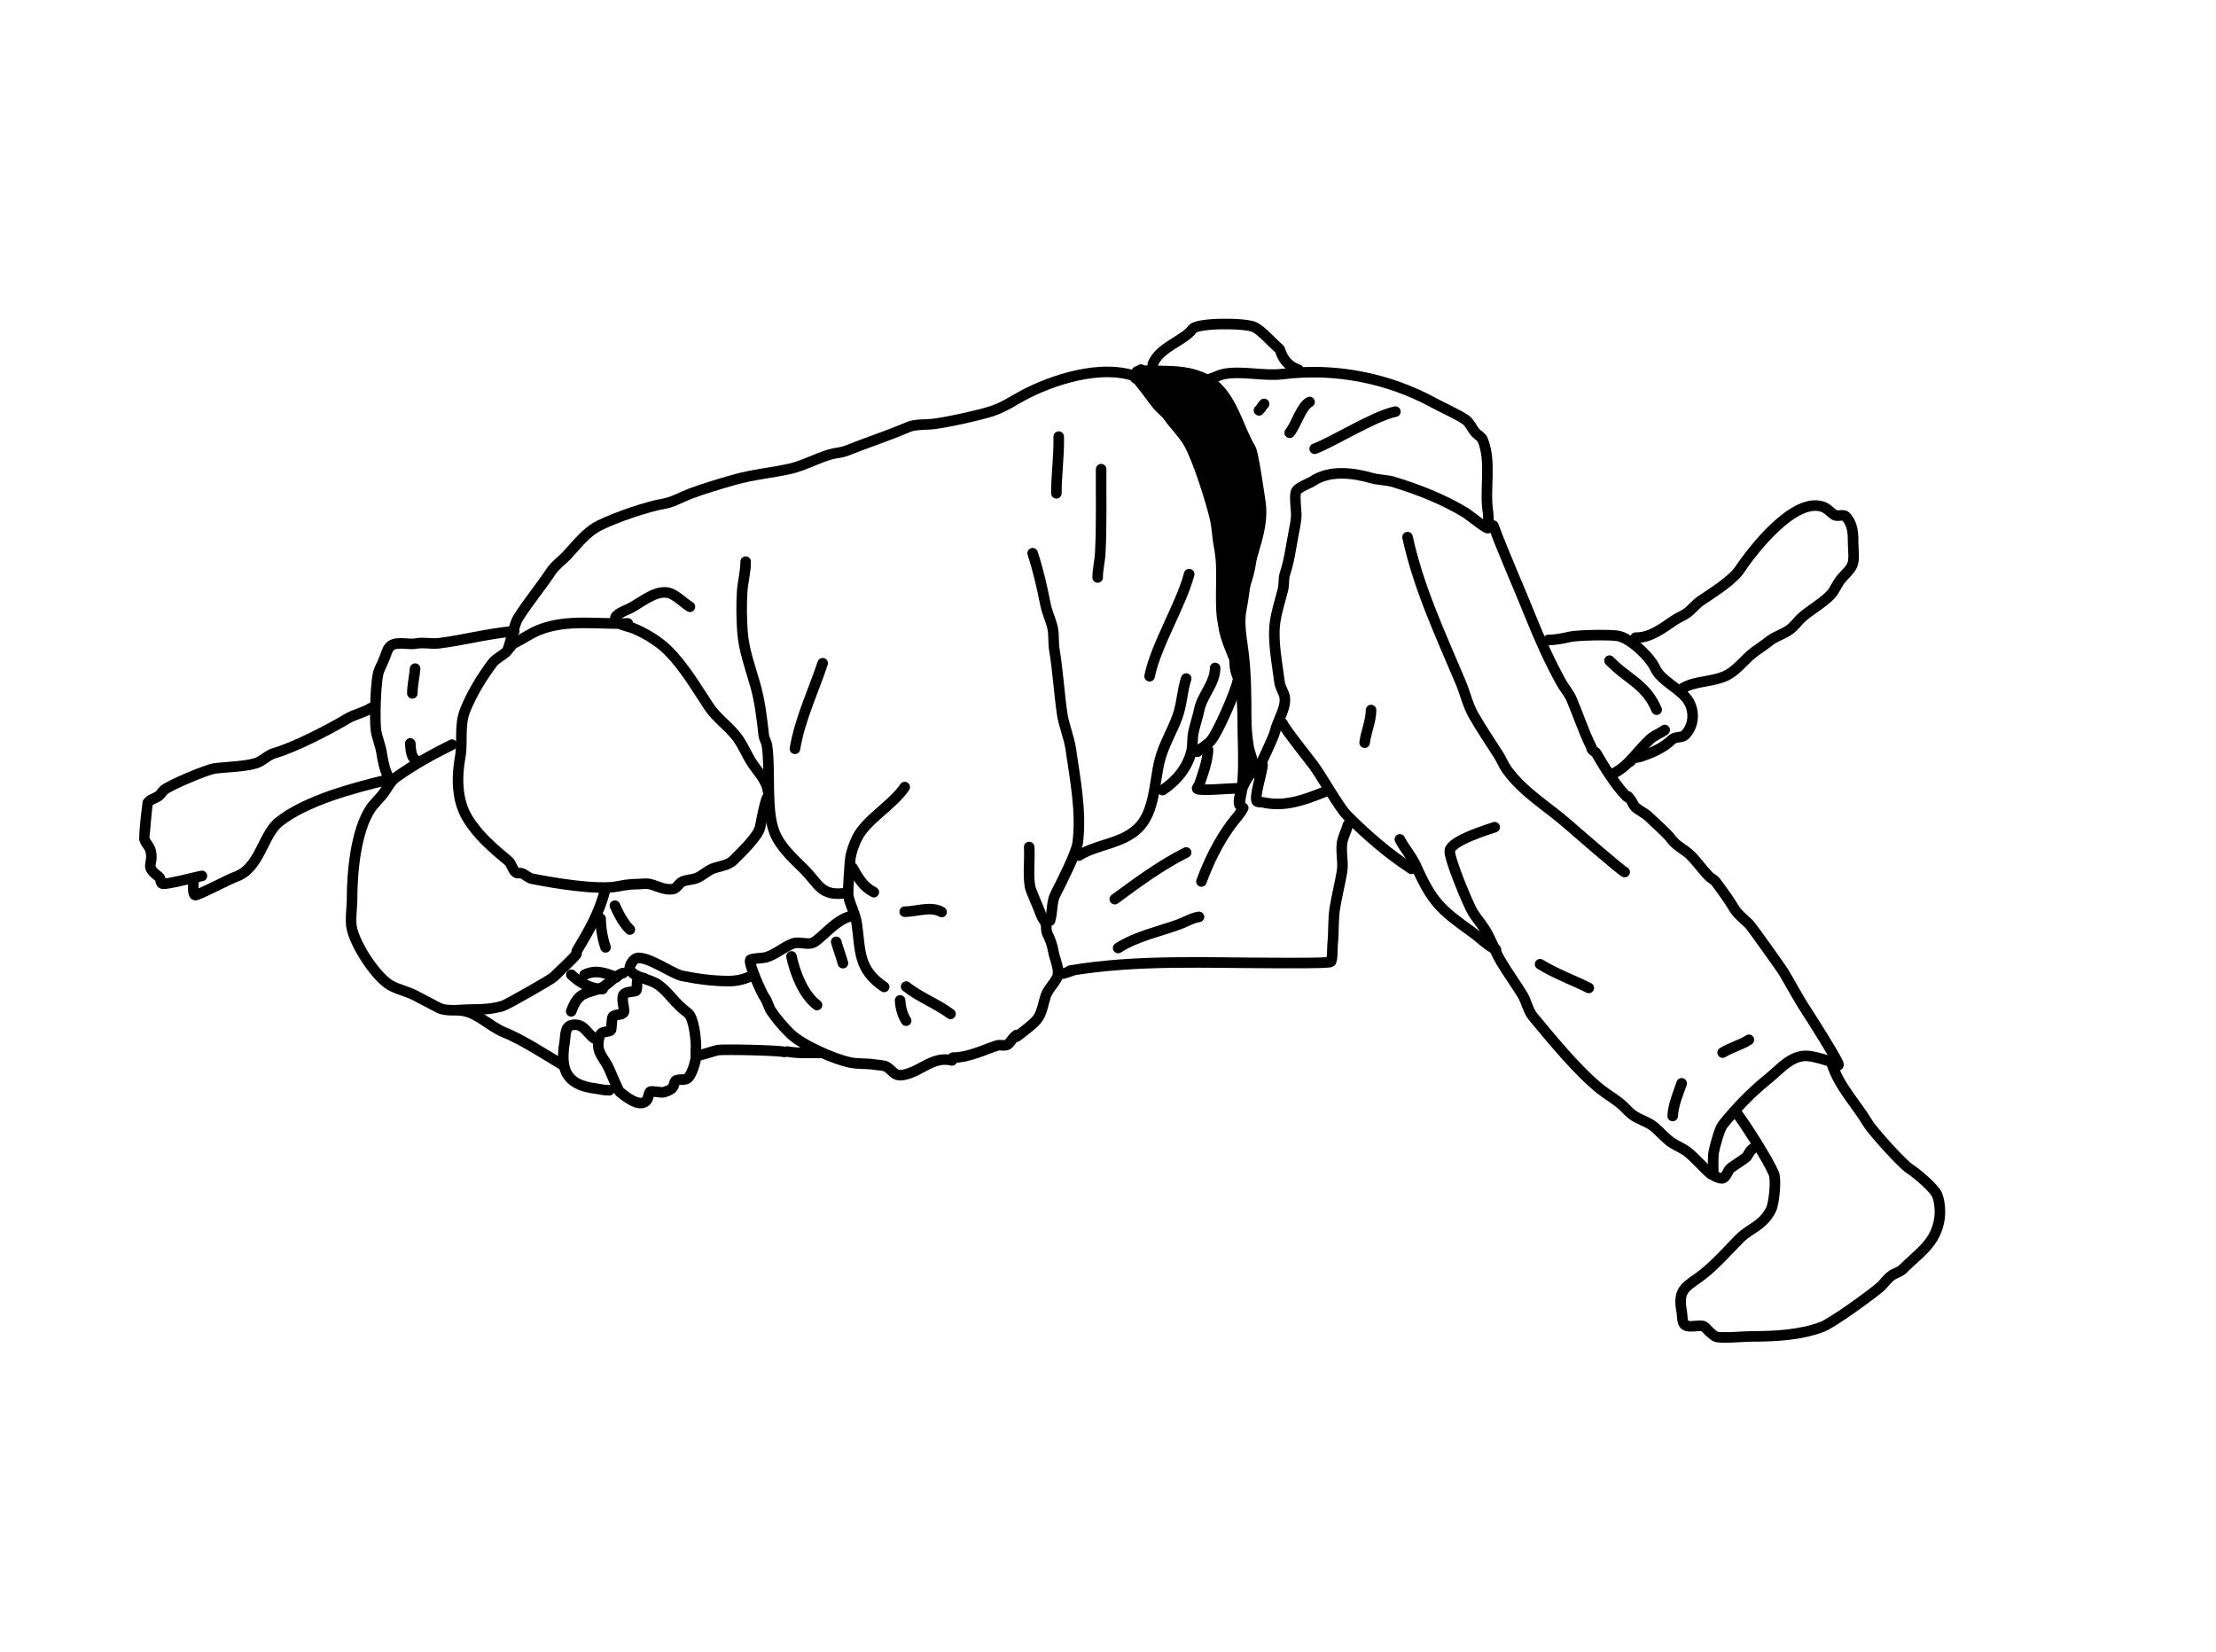 <?xml version="1.0" encoding="UTF-8"?>
<!DOCTYPE svg PUBLIC "-//W3C//DTD SVG 1.1//EN" "http://www.w3.org/Graphics/SVG/1.1/DTD/svg11.dtd">
<svg version="1.1" xmlns="http://www.w3.org/2000/svg" xmlns:xlink="http://www.w3.org/1999/xlink" x="0" y="0" width="944" height="704" viewBox="0, 0, 944, 704">
  <g id="Background">
    <rect x="0" y="0" width="944" height="704" fill="#FFFFFF" fill-opacity="0"/>
  </g>
  <g id="Layer_1"/>
  <g id="Layer_2">
    <path d="M2.551,-271.302 L2.551,-271.302" fill-opacity="0" stroke="#000000" stroke-width="4.5" stroke-linecap="round" stroke-linejoin="round"/>
    <g>
      <path d="M510.372,161.468 C515.448,162.702 517.761,160.074 521.243,159.378 C528.926,157.841 538.428,160.365 546.329,159.378 C568.714,156.58 591.305,161.01 610.925,171.712 C615.386,174.145 620.319,176.162 624.305,178.819 C626.171,180.064 627.109,182.878 628.695,184.464 C629.551,185.321 631.157,186.231 631.621,187.391 C635.536,197.177 632.231,208.402 633.921,218.539 C634.021,219.141 634.282,224.839 633.921,225.019 C633.163,225.399 625.771,219.335 624.096,218.33 C614.602,212.633 604.415,208.64 593.783,205.369 C590.769,204.441 587.418,204.565 584.376,203.696 C576.405,201.419 566.472,200.163 559.29,204.951 C557.602,206.076 553.11,207.485 552.182,209.341 C551.232,211.242 552.365,217.838 552.182,220.211 C551.985,222.772 551.403,225.414 550.928,227.946 C549.878,233.548 549.161,239.1 547.374,244.461 C546.704,246.473 547.065,249.043 546.538,251.151 C545.4,255.704 543.864,260.255 543.193,264.948 C542.048,272.964 544.078,282.684 545.075,290.661 C545.34,292.781 546.688,294.604 547.165,296.514 C548.334,301.188 544.129,307.041 542.984,312.193 C542.615,313.856 535.506,329.219 535.04,329.335 C533.607,329.694 533.66,325.776 533.577,324.945 C533.338,322.552 532.326,320.574 531.905,318.256 C531.178,314.26 530.859,309.543 530.859,305.504 C530.859,296.827 530.771,287.776 529.814,279.163 C529.127,272.982 527.505,266.04 528.769,259.722 C529.66,255.267 530.065,250.919 530.859,246.552 C532.805,235.848 538.53,225.41 536.922,214.149 C536.359,210.212 533.9,193.085 532.741,191.153 C527.422,182.289 525.103,169.798 516.226,163.141 C511.395,159.518 503.183,158.124 497.202,158.124 C495.216,158.124 484.981,157.593 484.241,158.333 C483.756,158.818 483.288,160.397 483.614,161.05 C483.737,161.296 484.643,161.604 484.868,161.886 C487.449,165.113 489.939,168.439 492.394,171.712 C494.046,173.914 496.319,175.451 497.829,177.565 C500.447,181.23 503.867,184.562 506.191,188.436 C509.994,194.774 516.014,213.717 517.689,221.257 C518.529,225.035 518.602,229.164 519.362,232.963 C521.318,242.747 519.513,253.139 520.616,263.067 C521.341,269.59 525.607,275.06 526.887,281.463 C528.524,289.647 529.396,298.519 529.396,306.967 C529.396,315.324 529.991,323.928 529.396,332.262 C529.244,334.387 529.107,337.153 528.56,339.161 C528.243,340.321 528.224,343.882 527.933,342.715 C527.07,339.263 530.759,331.526 533.368,328.917" fill-opacity="0" stroke="#000000" stroke-width="4.5" stroke-linecap="round" stroke-linejoin="round"/>
      <g>
        <path d="M488.635,158.527 C495.117,159.57 502.479,157.63 508.713,159.708 C512.275,160.895 517.568,168.267 520.051,171.164 C530.74,183.634 533.827,199.744 535.287,215.808 C535.601,219.259 536.57,223.33 535.878,226.792 C535.127,230.546 533.204,236.603 532.807,239.784 C532.082,245.584 529.433,250.984 528.319,256.555 C527.058,262.861 526.075,269.588 526.075,276.043 C526.075,279.944 525.472,283.783 526.901,287.499 C527.423,288.855 527.96,290.176 528.555,291.515 C528.781,292.024 528.791,293.725 528.791,293.168 C528.791,284.113 523.195,276.764 521.469,268.13 C520.433,262.952 521.701,257.208 521.35,251.949 C520.666,241.68 520.447,231.335 518.988,221.123 C518.268,216.078 515.458,211.672 514.382,206.832 C509.425,184.523 500.038,174.266 486.037,157.464" fill="#000000"/>
        <path d="M488.635,158.527 C495.117,159.57 502.479,157.63 508.713,159.708 C512.275,160.895 517.568,168.267 520.051,171.164 C530.74,183.634 533.827,199.744 535.287,215.808 C535.601,219.259 536.57,223.33 535.878,226.792 C535.127,230.546 533.204,236.603 532.807,239.784 C532.082,245.584 529.433,250.984 528.319,256.555 C527.058,262.861 526.075,269.588 526.075,276.043 C526.075,279.944 525.472,283.783 526.901,287.499 C527.423,288.855 527.96,290.176 528.555,291.515 C528.781,292.024 528.791,293.725 528.791,293.168 C528.791,284.113 523.195,276.764 521.469,268.13 C520.433,262.952 521.701,257.208 521.35,251.949 C520.666,241.68 520.447,231.335 518.988,221.123 C518.268,216.078 515.458,211.672 514.382,206.832 C509.425,184.523 500.038,174.266 486.037,157.464" fill-opacity="0" stroke="#000000" stroke-width="4.5" stroke-linecap="round" stroke-linejoin="round"/>
      </g>
      <path d="M536.312,174.83 C537.245,174.052 537.64,172.956 538.495,172.102" fill-opacity="0" stroke="#000000" stroke-width="4.5" stroke-linecap="round" stroke-linejoin="round"/>
      <path d="M549.407,184.379 C552.157,181.044 554.323,173.054 557.865,171.283" fill-opacity="0" stroke="#000000" stroke-width="4.5" stroke-linecap="round" stroke-linejoin="round"/>
      <path d="M560.047,191.199 C567.837,188.28 585.505,177.159 594.422,175.376" fill-opacity="0" stroke="#000000" stroke-width="4.5" stroke-linecap="round" stroke-linejoin="round"/>
      <path d="M599.606,228.848 C604.278,250.483 613.731,270.547 622.25,290.777 C624.158,295.31 625.248,300.389 627.706,304.691 C631.021,310.492 634.745,316.005 638.346,321.605 C639.646,323.628 640.478,325.9 641.892,327.88 C648.819,337.578 659.309,343.621 668.083,351.342 C670.244,353.244 690.719,371.074 692.091,371.531" fill-opacity="0" stroke="#000000" stroke-width="4.5" stroke-linecap="round" stroke-linejoin="round"/>
      <path d="M636.163,223.937 C641.017,236.98 646.727,249.528 651.987,262.677 C655.652,271.841 660.242,282.066 665.082,290.777 C666.379,293.112 668.415,295.463 669.447,297.87 C672.294,304.513 674.638,311.798 677.904,318.332 C677.883,319.824 679.509,320.049 680.087,321.06 C683.045,326.236 688.353,334.782 692.636,339.066 C694.529,340.959 692.164,337.436 694.819,340.975 C695.377,341.72 695.817,343.065 696.456,343.704 C698.085,345.333 700.726,346.337 702.458,348.069 C705.64,351.251 709.806,354.592 712.279,357.89 C714.132,360.361 717.966,362.213 720.191,364.438 C723.002,367.249 725.301,370.639 728.102,373.441 C728.838,374.176 730.238,374.833 730.831,375.623 C733.537,379.231 736.414,383.202 738.742,387.081 C740.27,389.627 743.205,391.817 745.29,393.902 C745.95,394.562 758.794,412.499 759.749,414.09 C762.905,419.35 766.221,425.707 769.571,430.732 C771.322,433.359 783.211,452.161 783.211,453.649 C783.211,454.426 781.746,453.129 781.029,452.83 C778.149,451.63 774.687,450.689 771.753,450.102 C763.699,448.491 758.742,455.219 753.202,459.651 C746.111,465.323 739.465,472.252 733.832,479.293 C732.516,480.938 730.413,488.617 730.012,491.025 C729.619,493.384 729.815,500.715 730.012,500.846 C730.597,501.236 733.264,502.442 734.104,501.937 C735.701,500.98 735.974,498.625 737.378,497.572 C739.336,496.104 741.706,494.765 743.653,493.207 C744.83,492.265 745.133,490.402 746.654,489.388" fill-opacity="0" stroke="#000000" stroke-width="4.5" stroke-linecap="round" stroke-linejoin="round"/>
      <path d="M728.921,500.3 C725.426,497.348 722.365,493.582 718.827,490.752 C716.926,489.231 714.268,488.258 712.279,486.932 C709.51,485.087 707.147,482.201 704.64,480.112 C701.99,477.903 698.117,476.993 695.364,474.928 C693.786,473.744 692.476,472.149 690.999,470.836 C688.086,468.246 684.705,466.401 681.724,464.016 C672.045,456.273 661.145,442.868 653.078,433.187 C650.867,430.535 650.293,426.604 648.44,423.639 C645.513,418.955 642.246,414.407 639.437,409.725 C636.912,405.517 635.283,400.351 632.617,396.084 C631.049,393.577 629.023,391.262 627.433,388.718 C625.539,385.688 616.915,365.04 617.612,362.255 C618.648,358.108 632.862,353.716 636.709,352.434" fill-opacity="0" stroke="#000000" stroke-width="4.5" stroke-linecap="round" stroke-linejoin="round"/>
      <path d="M656.079,410.816 C662.697,414.908 669.937,417.473 676.813,420.911" fill-opacity="0" stroke="#000000" stroke-width="4.5" stroke-linecap="round" stroke-linejoin="round"/>
      <path d="M637.254,404.542 C633.432,402.746 630.541,399.59 627.16,397.176 C613.526,387.437 609.968,384.137 603.152,368.803 C601.371,364.795 598.29,361.534 596.332,357.617" fill-opacity="0" stroke="#000000" stroke-width="4.5" stroke-linecap="round" stroke-linejoin="round"/>
      <path d="M601.243,370.167 C591.058,363.488 582.345,355.907 573.688,347.25 C570.622,344.184 562.76,330.315 559.502,325.97 C557.675,323.535 547.076,310.245 546.406,308.237" fill-opacity="0" stroke="#000000" stroke-width="4.5" stroke-linecap="round" stroke-linejoin="round"/>
      <path d="M581.327,316.422 C581.892,311.72 584.055,307.264 584.055,302.508" fill-opacity="0" stroke="#000000" stroke-width="4.5" stroke-linecap="round" stroke-linejoin="round"/>
      <path d="M712.552,475.474 C712.811,470.554 714.846,466.136 716.371,461.56" fill-opacity="0" stroke="#000000" stroke-width="4.5" stroke-linecap="round" stroke-linejoin="round"/>
      <path d="M733.832,448.465 C737.329,446.265 741.605,445.283 745.017,443.009" fill-opacity="0" stroke="#000000" stroke-width="4.5" stroke-linecap="round" stroke-linejoin="round"/>
      <path d="M780.222,452.84 C783.261,462.772 790.58,470.048 795.715,478.606 C797.843,482.152 810.692,496.315 813.734,498.141 C816.19,499.615 824.057,506.264 825.186,509.087 C826.325,511.934 826.647,516.037 826.197,519.192 C824.692,529.724 817.45,533.833 810.535,540.748 C809.339,541.944 807.203,542.454 805.819,543.442 C803.798,544.886 802.607,546.917 800.767,548.494 C796.716,551.967 780.556,563.694 776.18,565.335 C766.765,568.866 756.142,569.377 746.035,569.377 C743.243,569.377 732.335,570.392 730.71,569.377 C728.817,568.194 727.55,566.722 726.163,565.335 C724.776,563.948 719.39,566.14 717.574,564.325 C716.474,563.224 716.683,560.203 716.396,558.767 C714.366,548.62 719.055,548.051 725.658,542.769 C731.308,538.249 735.975,532.789 741.151,527.612 C745.581,523.183 750.923,522.383 754.455,515.318 C755.722,512.786 756.774,502.652 755.634,499.993 C753.061,493.99 743.88,479.605 739.973,474.396" fill-opacity="0" stroke="#000000" stroke-width="4.5" stroke-linecap="round" stroke-linejoin="round"/>
      <path d="M491.074,155.159 C493.958,147.782 504.089,145.423 508.017,140.185 C510.08,137.435 530.632,137.505 534.418,139.397 C537.794,141.086 541.935,146.16 545.057,148.657 C545.503,149.014 546.266,155.234 553.134,157.523" fill-opacity="0" stroke="#000000" stroke-width="4.5" stroke-linecap="round" stroke-linejoin="round"/>
      <path d="M469.07,199.891 C468.993,211.83 469.328,223.789 468.7,235.708 C468.518,239.167 467.593,242.591 467.593,246.047" fill-opacity="0" stroke="#000000" stroke-width="4.5" stroke-linecap="round" stroke-linejoin="round"/>
      <path d="M439.899,235.708 C442.297,242.98 443.956,250.455 445.438,257.862 C446.087,261.11 447.669,264.209 448.392,267.463 C449.066,270.498 448.625,273.663 449.13,276.694 C450.643,285.769 451.158,294.949 452.454,304.018 C453.178,309.092 455.419,314.07 456.146,319.157 C457.992,332.08 460.764,345.724 459.1,359.035 C458.532,363.58 451.928,376.332 449.5,381.19 C447.871,384.447 448.442,388.794 447.284,392.267" fill-opacity="0" stroke="#000000" stroke-width="4.5" stroke-linecap="round" stroke-linejoin="round"/>
      <path d="M438.422,360.881 C438.75,366.506 437.87,372.338 438.792,377.866 C439.036,379.33 442.695,387.362 443.592,390.051 C443.964,391.168 445.066,392.259 445.438,393.375 C445.899,394.757 445.493,396.438 446.176,397.806 C447.412,400.277 448.302,402.806 448.761,405.56 C449.264,408.579 451.811,413.49 450.238,416.637 C448.95,419.213 446.39,421.534 445.438,424.391 C444.427,427.423 443.888,431.789 441.745,434.361 C439.728,436.782 436.41,439.072 433.991,441.007 C430.988,443.41 434.889,439.002 431.776,442.115 C431.02,442.87 430.083,444.533 429.191,445.069 C428.068,445.742 425.968,445.035 424.76,445.438 C418.774,447.433 412.419,450.607 405.929,450.607" fill-opacity="0" stroke="#000000" stroke-width="4.5" stroke-linecap="round" stroke-linejoin="round"/>
      <path d="M405.517,451.795 C397.301,449.773 392.168,456.742 384.646,457.996 C380.701,458.654 380.118,455.732 377.386,454.367 C376.511,453.929 373.926,453.79 372.849,453.61 C369.384,453.033 365.722,453.395 362.262,452.703 C355.387,451.328 341.383,445.133 336.552,440.301 C333.763,437.513 330.724,434.056 328.536,430.773 C327.359,429.007 326.968,426.507 325.663,424.875 C324.693,423.663 318.71,410.349 319.613,408.995 C320.066,408.315 325.087,408.23 326.116,407.936 C330.199,406.77 333.716,403.596 337.61,402.038 C339.958,401.099 343.163,402.379 345.626,401.887 C349.201,401.172 356.737,390.241 363.926,390.241" fill-opacity="0" stroke="#000000" stroke-width="4.5" stroke-linecap="round" stroke-linejoin="round"/>
      <path d="M356.213,401.282 C357.096,404.323 358.221,407.327 359.086,410.356" fill-opacity="0" stroke="#000000" stroke-width="4.5" stroke-linecap="round" stroke-linejoin="round"/>
      <path d="M337.157,407.483 C338.68,414.414 342.081,423.728 348.046,428.202" fill-opacity="0" stroke="#000000" stroke-width="4.5" stroke-linecap="round" stroke-linejoin="round"/>
      <path d="M386.007,420.338 C391.706,424.903 399.166,427.674 404.912,431.983" fill-opacity="0" stroke="#000000" stroke-width="4.5" stroke-linecap="round" stroke-linejoin="round"/>
      <path d="M383.436,426.236 C383.554,429.023 384.398,432.443 386.007,434.857" fill-opacity="0" stroke="#000000" stroke-width="4.5" stroke-linecap="round" stroke-linejoin="round"/>
      <path d="M376.63,420.489 C365.419,412.982 366.606,404.92 364.985,393.569 C364.385,389.371 362.166,385.677 361.355,381.621 C361.1,380.344 362.026,367.242 362.262,365.59 C362.658,362.823 363.901,359.439 365.136,356.969 C369.076,349.089 380.292,343.007 385.402,335.342" fill-opacity="0" stroke="#000000" stroke-width="4.5" stroke-linecap="round" stroke-linejoin="round"/>
      <path d="M363.17,369.673 C365.651,374.13 367.765,377.869 372.244,380.108" fill-opacity="0" stroke="#000000" stroke-width="4.5" stroke-linecap="round" stroke-linejoin="round"/>
      <path d="M385.402,388.427 C390.314,388.434 396.632,385.879 401.131,388.578" fill-opacity="0" stroke="#000000" stroke-width="4.5" stroke-linecap="round" stroke-linejoin="round"/>
      <path d="M359.691,380.562 C349.655,381.866 348.613,376.441 342.601,370.429 C337.743,365.571 332.5,361.056 329.897,354.549 C326.164,345.216 328.313,327.993 326.721,317.647 C326.475,316.049 325.527,314.767 325.36,313.261 C324.572,306.169 323.708,298.708 321.73,291.785 C319.58,284.259 316.851,277.007 316.286,269.099 C315.898,263.667 315.814,257.765 316.135,252.312 C316.396,247.875 317.647,243.793 317.647,239.305" fill-opacity="0" stroke="#000000" stroke-width="4.5" stroke-linecap="round" stroke-linejoin="round"/>
      <path d="M327.175,337.157 C326.446,331.878 322.296,328.37 319.764,324.15 C318.076,321.336 316.655,318.05 314.773,315.227 C311.304,310.023 305.539,306.367 302.069,301.162 C296.538,292.865 291.586,284.176 284.526,277.115 C280.565,273.154 274.645,269.624 269.553,267.587 C267.878,266.917 265.808,266.701 264.26,265.772 C263.608,265.381 262.398,264.574 262.142,263.806 C261.483,261.827 267.023,259.853 268.192,259.269 C272.764,256.983 278.712,251.676 284.223,252.463 C287.557,252.939 291.088,256.824 293.903,258.513" fill-opacity="0" stroke="#000000" stroke-width="4.5" stroke-linecap="round" stroke-linejoin="round"/>
      <path d="M459.563,364.532 C467.392,359.594 478.114,359.557 484.955,352.716 C491.998,345.672 491.723,333.184 494.005,324.056 C495.641,317.514 499.247,311.696 501.547,305.452 C503.503,300.144 503.548,294.422 505.318,289.111" fill-opacity="0" stroke="#000000" stroke-width="4.5" stroke-linecap="round" stroke-linejoin="round"/>
      <path d="M495.262,336.626 C501.279,332.589 505.801,327.153 507.581,320.034 C508.182,317.628 507.842,314.706 508.335,312.24 C508.991,308.96 510.203,305.665 510.849,302.436 C512.071,296.328 517.637,291.044 517.637,284.586" fill-opacity="0" stroke="#000000" stroke-width="4.5" stroke-linecap="round" stroke-linejoin="round"/>
      <path d="M510.095,320.285 C511.87,318.494 514.223,317.439 515.877,315.509 C518.779,312.123 526.271,294.964 527.19,290.368" fill-opacity="0" stroke="#000000" stroke-width="4.5" stroke-linecap="round" stroke-linejoin="round"/>
      <path d="M506.575,244.613 C503.144,257.714 492.382,274.853 489.731,288.106" fill-opacity="0" stroke="#000000" stroke-width="4.5" stroke-linecap="round" stroke-linejoin="round"/>
      <path d="M338.638,319.028 C340.772,306.329 346.428,294.652 350.454,282.575" fill-opacity="0" stroke="#000000" stroke-width="4.5" stroke-linecap="round" stroke-linejoin="round"/>
      <path d="M455.792,413.556 C484.434,408.708 514.227,410.288 543.532,410.288 C546.199,410.288 565.998,410.471 566.912,409.785 C567.668,409.218 567.556,403.483 567.666,402.494 C568.252,397.225 567.799,391.891 568.672,386.656 C569.533,381.489 570.819,376.54 571.689,371.32 C572.406,367.014 570.874,362.261 571.94,357.996 C572.493,355.786 573.648,353.678 574.203,351.459" fill-opacity="0" stroke="#000000" stroke-width="4.5" stroke-linecap="round" stroke-linejoin="round"/>
      <path d="M514.62,319.531 C514.339,324.656 512.463,329.524 510.849,334.364 C510.647,334.969 509.548,335.795 510.095,336.124 C511.59,337.021 524.245,335.872 526.939,335.872" fill-opacity="0" stroke="#000000" stroke-width="4.5" stroke-linecap="round" stroke-linejoin="round"/>
      <path d="M451.015,186.036 C451.188,194.101 450.009,202.12 450.009,210.171" fill-opacity="0" stroke="#000000" stroke-width="4.5" stroke-linecap="round" stroke-linejoin="round"/>
      <path d="M564.089,337.446 C555.621,340.826 547.289,343.92 537.981,341.851 C537.627,341.772 535.844,341.732 535.534,341.525 C533.905,340.439 537.818,328.558 537.818,326.024" fill-opacity="0" stroke="#000000" stroke-width="4.5" stroke-linecap="round" stroke-linejoin="round"/>
      <path d="M686.792,329.777 C693.649,326.728 697.518,319.814 702.946,314.928 C704.86,313.205 707.201,312.472 709.146,311.012" fill-opacity="0" stroke="#000000" stroke-width="4.5" stroke-linecap="round" stroke-linejoin="round"/>
      <path d="M694.298,324.555 C694.805,324.391 695.058,323.479 695.44,323.25 C696.314,322.725 697.723,322.761 698.704,322.434 C703.553,320.818 708.666,318.673 712.247,315.091 C713.575,313.763 716.487,314.441 717.794,313.133 C721.973,308.955 722.137,301.93 718.284,297.306 C715.238,293.65 709.669,290.785 706.536,287.026 C705.441,285.712 704.863,284.027 703.925,282.621 C701.247,278.603 694.621,272.258 689.729,271.036 C686.455,270.217 671.459,270.627 668.517,271.362 C665.798,272.042 662.308,272.667 659.543,272.667" fill-opacity="0" stroke="#000000" stroke-width="4.5" stroke-linecap="round" stroke-linejoin="round"/>
      <path d="M696.746,271.688 C703.162,271.782 708.304,267.572 713.389,264.182 C715.11,263.035 717.123,262.32 718.773,261.082 C720.869,259.511 722.461,257.318 724.648,255.861 C729.322,252.744 738.077,247.22 741.128,242.644 C746.741,234.224 764.208,211.829 776.372,215.884 C778.352,216.544 779.664,218.108 781.268,219.311 C782.533,220.259 785.195,218.996 786.163,219.963 C789.349,223.149 789.426,227.368 789.426,231.548 C789.426,234.25 790.141,238.604 788.937,241.012 C787.832,243.221 785.906,244.714 784.368,246.56 C783.101,248.08 782.12,250.088 781.104,251.782 C778.708,255.776 770.411,260.191 767.072,263.53 C765.602,265 764.421,266.662 762.829,267.935 C760.067,270.145 756.436,270.962 753.692,273.157 C751.633,274.804 749.268,276.312 747.165,277.889 C743.459,280.668 740.581,284.776 736.559,287.189 C730.556,290.791 722.646,289.728 716.815,293.227" fill-opacity="0" stroke="#000000" stroke-width="4.5" stroke-linecap="round" stroke-linejoin="round"/>
      <path d="M685.65,281.478 C693.351,289.519 700.996,291.342 705.72,302.364" fill-opacity="0" stroke="#000000" stroke-width="4.5" stroke-linecap="round" stroke-linejoin="round"/>
      <path d="M487.798,162.159 C473.291,154.124 451.303,160.692 437.699,167.494 C432.43,170.129 428.231,173.279 422.624,175.148 C417.554,176.838 402.379,180.214 396.879,180.714 C394.059,180.971 389.708,180.772 387.137,181.874 C378.343,185.643 369.258,188.562 360.465,192.079 C358.827,192.734 356.863,192.892 355.13,193.239 C350.087,194.248 342.475,198.422 336.575,199.733 C328.758,201.47 320.716,202.144 312.918,204.372 C306.48,206.211 300.132,208.065 293.899,210.402 C290.504,211.675 286.637,213.97 282.998,214.577 C275.644,215.803 262.102,220.502 255.398,223.854 C249.486,226.81 245.895,231.938 241.481,236.611 C239.268,238.954 236.258,241.025 234.523,243.801 C231.895,248.007 221.197,261.48 219.911,264.907 C218.469,268.754 217.711,272.667 216.432,276.504" fill-opacity="0" stroke="#000000" stroke-width="4.5" stroke-linecap="round" stroke-linejoin="round"/>
      <path d="M267.458,265.603 C254.935,266.083 241.586,263.613 229.653,268.386 C226.05,269.827 222.524,272.298 219.216,273.953 C217.615,274.753 216.604,276.987 215.273,278.127 C213.762,279.423 211.101,280.751 209.938,282.302 C205.179,288.648 201.044,295.376 198.109,302.713 C195.578,309.041 197.205,316.151 196.022,322.659 C194.496,331.055 194.541,340.911 199.037,348.404 C203.543,355.914 209.891,361.276 216.432,366.727 C218.12,368.133 218.293,370.75 219.911,371.83 C220.351,372.122 221.687,371.88 222.231,372.061 C223.75,372.568 225.075,374.068 226.638,374.381 C235.38,376.129 254.408,379.403 263.284,377.628 C265.725,377.14 268.457,376.7 270.937,376.7 C272.76,376.7 275.209,376.26 276.968,376.7 C279.964,377.449 283.105,379.388 286.709,378.788 C288.187,378.541 289.121,376.552 290.42,375.772 C292.035,374.803 294.895,374.864 296.682,374.149 C299.491,373.026 301.624,370.583 304.568,369.742 C307.275,368.969 310.462,368.487 312.454,366.495 C315.291,363.658 323.025,356.317 323.819,352.347 C324.377,349.555 325.717,342.056 326.834,339.822" fill-opacity="0" stroke="#000000" stroke-width="4.5" stroke-linecap="round" stroke-linejoin="round"/>
      <path d="M192.54,317.267 C184.26,321.375 176.365,325.709 168.782,331.126 C166.252,332.933 165.128,335.668 163.338,338.055 C161.69,340.252 159.332,342.332 157.894,344.489 C151.516,354.055 149.974,371.812 149.974,383.095 C149.974,387.034 149.028,392.179 149.974,395.964 C151.78,403.185 159.227,414.596 165.07,418.979 C168.149,421.288 172.869,422.136 176.454,423.928 C179.997,425.7 183.4,427.649 186.848,429.373 C190.466,431.182 196.741,430.115 200.707,430.115 C205.502,430.115 209.482,429.941 214.07,428.63 C215.967,428.088 234.786,417.318 235.848,416.257 C237.592,414.512 244.526,408.065 245.499,406.605 C245.73,406.26 245.471,405.58 245.747,405.12 C250.669,396.916 255.309,388.897 257.626,379.63" fill-opacity="0" stroke="#000000" stroke-width="4.5" stroke-linecap="round" stroke-linejoin="round"/>
      <path d="M319.742,416.009 C316.697,417.259 313.918,417.989 310.585,417.989 C303.493,417.989 297.318,417.117 290.54,415.762 C286.28,414.91 274.273,406.066 270.494,408.585 C269.416,409.304 267.496,412.176 268.515,413.534 C271.025,416.881 277.05,417.028 280.641,419.721 C285.407,423.296 286.938,427.042 293.014,431.6 C295.586,433.529 296.479,442.643 296.479,445.953 C296.479,446.336 296.273,449.845 296.479,449.913 C297.033,450.098 304.33,447.699 305.636,447.438 C308.114,446.943 332.088,447.512 334.095,448.181" fill-opacity="0" stroke="#000000" stroke-width="4.5" stroke-linecap="round" stroke-linejoin="round"/>
      <path d="M335.387,448.029 C339.905,448.826 344.557,448.586 349.158,448.586" fill-opacity="0" stroke="#000000" stroke-width="4.5" stroke-linecap="round" stroke-linejoin="round"/>
      <path d="M274.288,416.737 C270.039,416.264 271.972,419.677 271.059,421.96 C270.751,422.73 266.568,422.228 265.646,423.764 C264.462,425.737 266.299,430.15 265.741,431.267 C264.978,432.792 261.79,431.865 260.992,433.261 C260.559,434.02 260.524,438.784 260.233,438.959 C257.931,440.34 255.537,438.297 254.915,443.897 C254.348,448.994 257.629,451.085 259.473,455.388 C260.154,456.976 263.522,464.819 263.841,465.075 C266.101,466.883 271.9,471.771 275.047,469.253 C276.409,468.164 276.012,466.291 276.947,465.17 C277.406,464.618 281.781,465.647 282.74,465.36 C288.131,463.742 286.5,462.108 287.773,460.516 C288.467,459.649 291.596,460.31 292.711,459.567 C294.682,458.253 296.51,452.014 296.51,449.595" fill-opacity="0" stroke="#000000" stroke-width="4.5" stroke-linecap="round" stroke-linejoin="round"/>
      <path d="M259.568,464.505 C257.472,464.598 255.53,464 253.49,463.745 C240.602,462.134 238.675,455.104 240.575,443.707 C240.971,441.327 240.524,437.226 243.803,436.68 C248.655,435.871 249.934,440.137 253.205,442.473" fill-opacity="0" stroke="#000000" stroke-width="4.5" stroke-linecap="round" stroke-linejoin="round"/>
      <path d="M195.656,430.507 C202.486,430.585 208.48,437.308 214.744,439.814 C222.206,442.798 232.684,449.552 239.72,453.774" fill-opacity="0" stroke="#000000" stroke-width="4.5" stroke-linecap="round" stroke-linejoin="round"/>
      <path d="M265.456,414.553 C261.529,415.813 258.775,420.135 255.009,421.39 C248.575,423.535 246.251,423.093 243.329,430.887" fill-opacity="0" stroke="#000000" stroke-width="4.5" stroke-linecap="round" stroke-linejoin="round"/>
      <path d="M243.424,415.312 C246.844,418.712 251.797,421.39 256.719,421.39" fill-opacity="0" stroke="#000000" stroke-width="4.5" stroke-linecap="round" stroke-linejoin="round"/>
      <path d="M249.027,415.312 C253.869,412.901 258.038,414.644 262.607,416.357" fill-opacity="0" stroke="#000000" stroke-width="4.5" stroke-linecap="round" stroke-linejoin="round"/>
      <path d="M255.864,391.381 C255.934,395.542 256.648,399.717 257.953,403.632" fill-opacity="0" stroke="#000000" stroke-width="4.5" stroke-linecap="round" stroke-linejoin="round"/>
      <path d="M261.942,385.873 C263.63,389.532 265.401,393.131 268.305,396.034" fill-opacity="0" stroke="#000000" stroke-width="4.5" stroke-linecap="round" stroke-linejoin="round"/>
      <path d="M219.082,268.94 C208.169,269.838 197.71,272.726 187.063,274.057 C183.804,274.464 180.337,273.56 177.12,274.203 C174.251,274.777 169.111,273.192 166.593,275.08 C165.096,276.203 164.782,277.928 164.108,279.613 C163.359,281.484 162.52,283.52 161.622,285.315 C159.906,288.747 159.536,307.136 160.16,311.194 C160.646,314.353 161.985,317.319 162.499,320.405 C163.068,323.814 163.754,327.739 165.277,330.786" fill-opacity="0" stroke="#000000" stroke-width="4.5" stroke-linecap="round" stroke-linejoin="round"/>
      <path d="M176.828,284.876 C176.547,288.427 175.658,291.835 175.658,295.403" fill-opacity="0" stroke="#000000" stroke-width="4.5" stroke-linecap="round" stroke-linejoin="round"/>
      <path d="M174.781,316.75 C174.916,318.716 175.043,322.432 176.828,323.622" fill-opacity="0" stroke="#000000" stroke-width="4.5" stroke-linecap="round" stroke-linejoin="round"/>
      <path d="M164.985,332.248 C150.644,335.655 130.195,341.103 118.783,350.232 C111.917,355.725 110.678,370.137 100.214,373.625 C97.95,374.38 83.552,381.964 82.962,381.374 C82.06,380.473 82.282,376.585 82.523,375.38" fill-opacity="0" stroke="#000000" stroke-width="4.5" stroke-linecap="round" stroke-linejoin="round"/>
      <path d="M86.032,373.187 C84.115,373.445 69.831,377.309 68.926,376.403 C68.347,375.824 68.451,374.147 67.756,373.625 C61.298,368.782 65.456,368.85 64.247,362.806 C63.771,360.424 62.041,359.539 61.469,357.25 C61.381,356.899 62.701,342.504 62.785,342.336 C63.561,340.784 65.754,340.222 67.171,339.412 C68.209,338.819 68.859,337.578 69.657,336.781 C71.754,334.683 88.126,327.876 91.296,327.423 C95.942,326.759 106.34,326.627 110.303,324.645 C112.314,323.64 114.528,321.579 116.59,320.99 C125.281,318.507 139.989,310.956 147.879,306.223 C151.088,304.297 155.172,303.554 157.967,301.69" fill-opacity="0" stroke="#000000" stroke-width="4.5" stroke-linecap="round" stroke-linejoin="round"/>
      <path d="M476.309,403.898 C484.344,398.776 493.649,396.98 502.439,393.757 C505.159,392.76 507.854,391.052 510.76,390.637" fill-opacity="0" stroke="#000000" stroke-width="4.5" stroke-linecap="round" stroke-linejoin="round"/>
      <path d="M452.779,414.818 C453.872,414.535 455.028,414.155 456.159,413.778" fill-opacity="0" stroke="#000000" stroke-width="4.5" stroke-linecap="round" stroke-linejoin="round"/>
      <path d="M474.879,383.097 C484.568,375.953 494.522,368.596 505.299,363.207" fill-opacity="0" stroke="#000000" stroke-width="4.5" stroke-linecap="round" stroke-linejoin="round"/>
      <path d="M511.8,375.557 C514.943,367.036 519.158,358.335 524.67,350.987 C526.317,348.791 528.377,346.693 529.61,344.226" fill-opacity="0" stroke="#000000" stroke-width="4.5" stroke-linecap="round" stroke-linejoin="round"/>
    </g>
  </g>
</svg>
